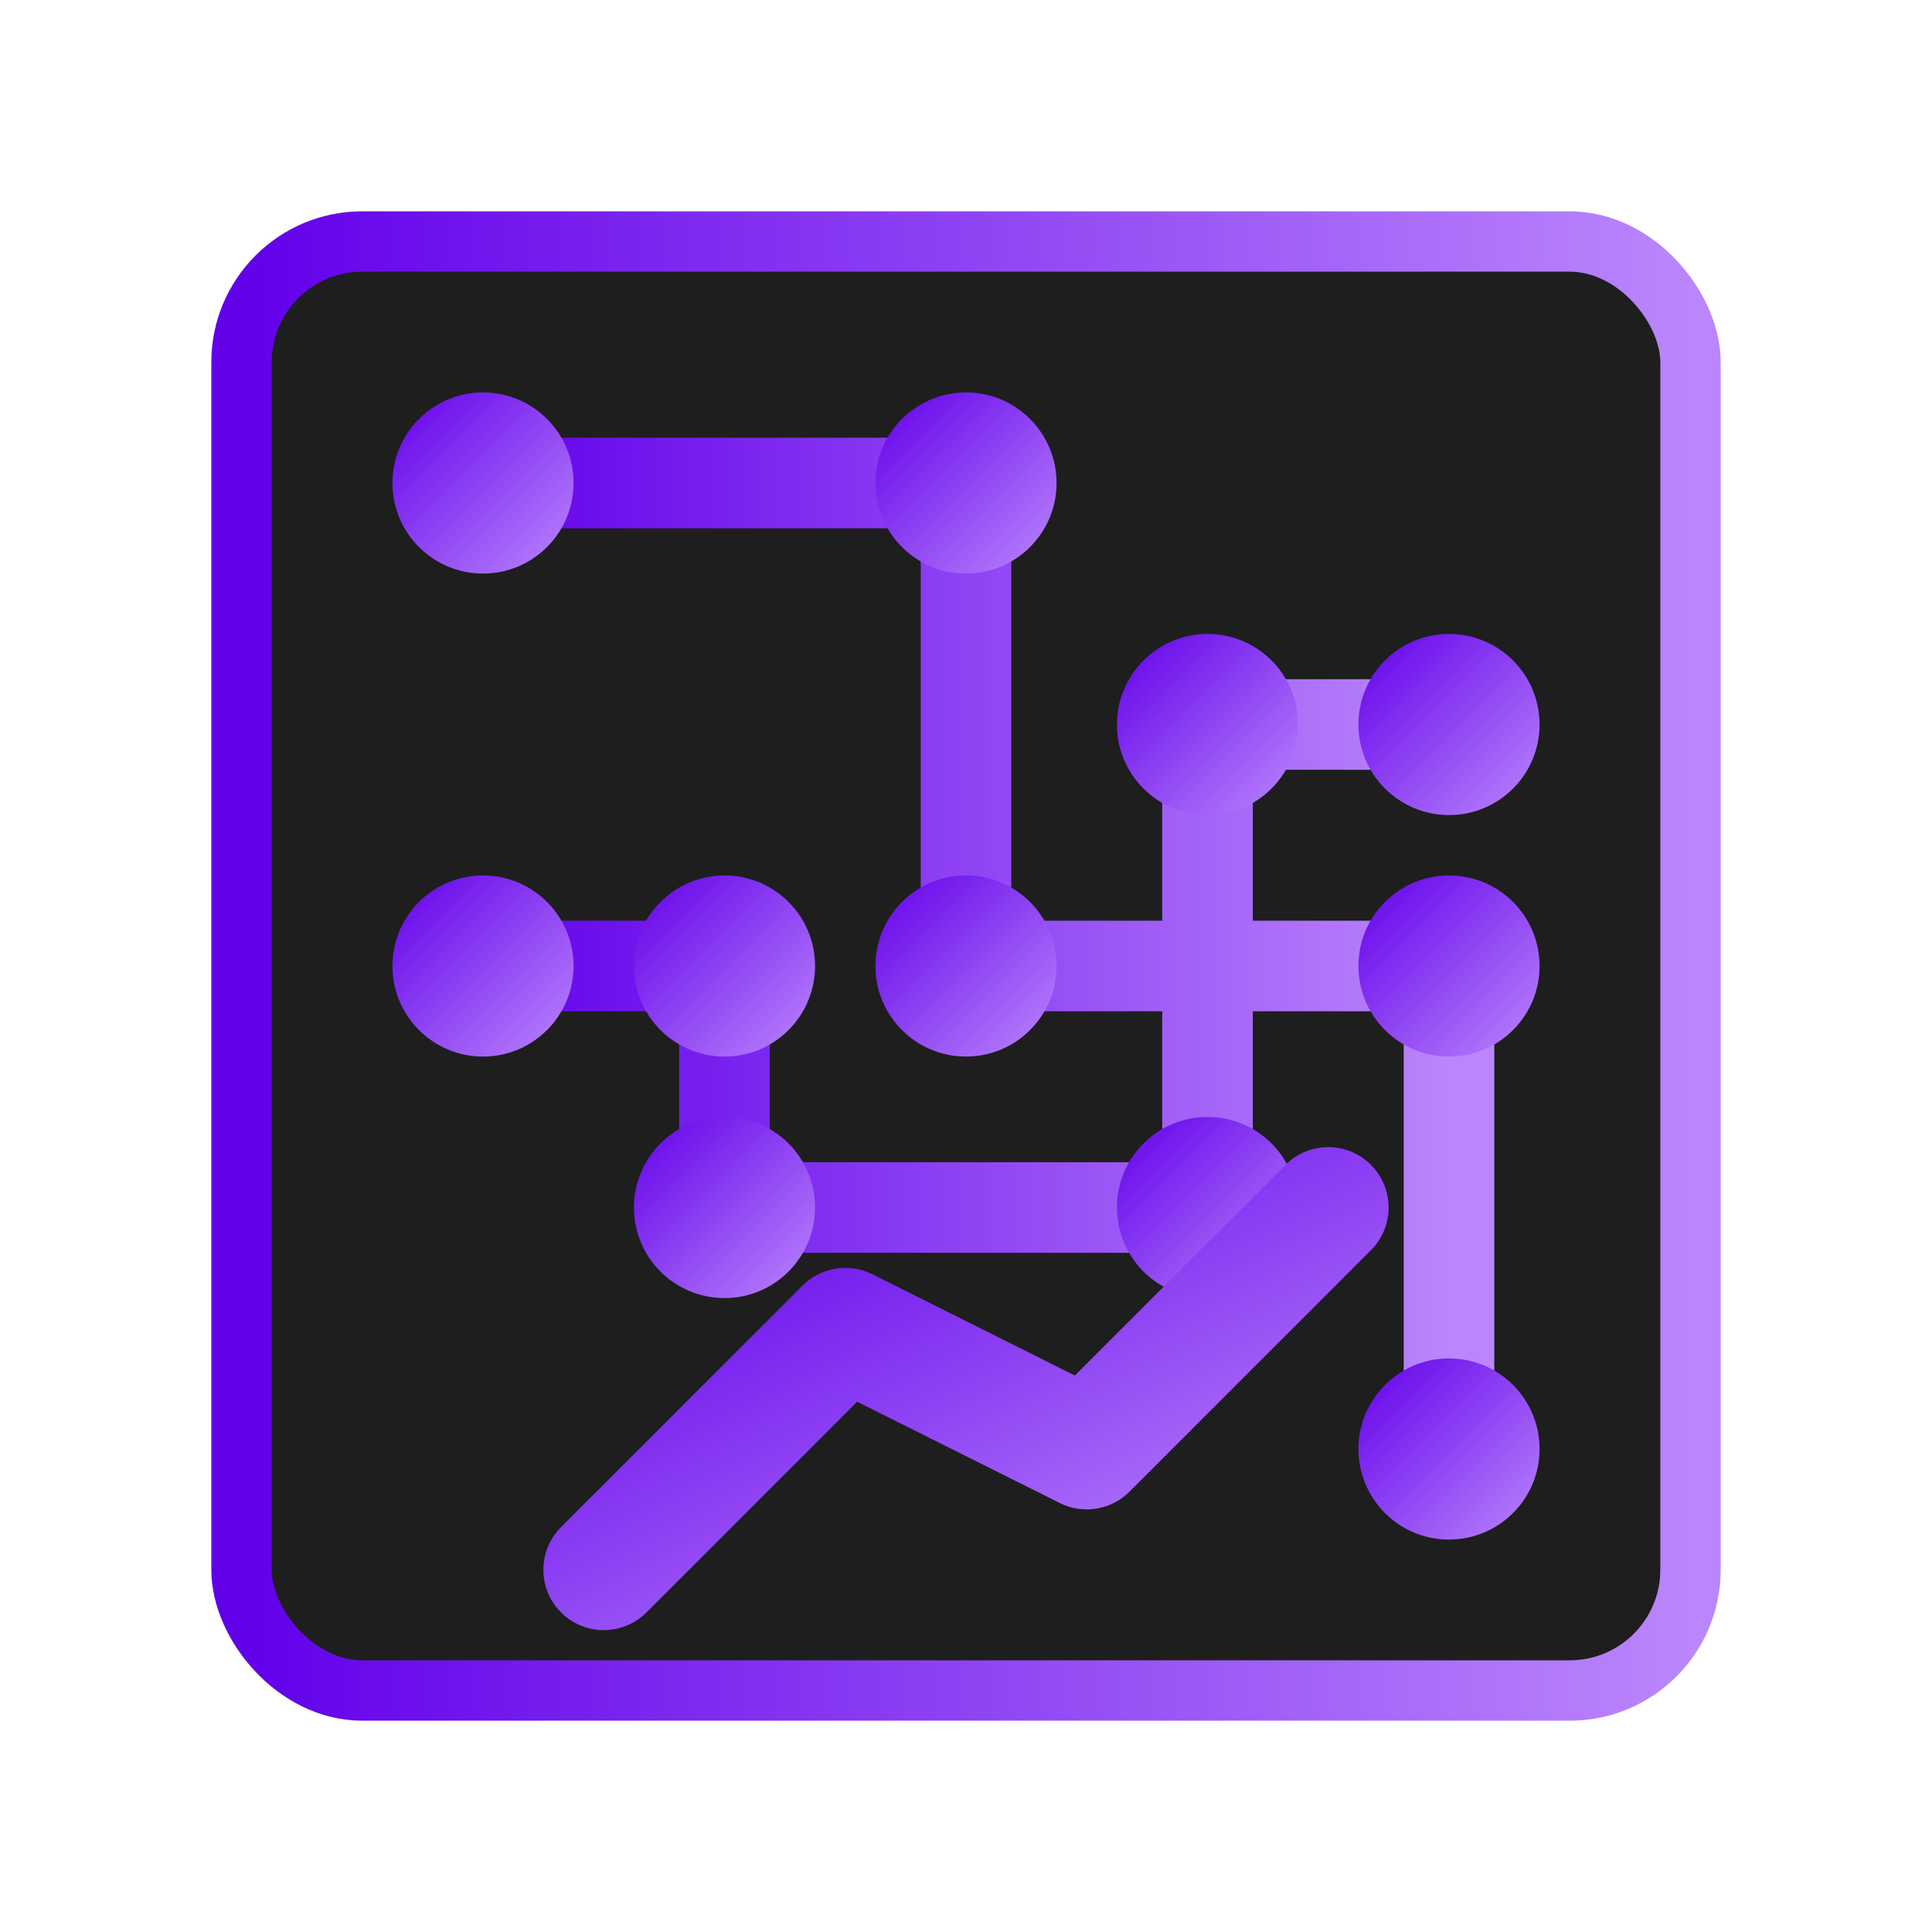 <svg xmlns="http://www.w3.org/2000/svg" width="32" height="32" viewBox="0 0 32 32">
  <defs>
    <linearGradient id="favicon-gradient" x1="0%" y1="0%" x2="100%" y2="100%">
      <stop offset="0%" stop-color="#6200ea" />
      <stop offset="100%" stop-color="#bb86fc" />
    </linearGradient>
    <linearGradient id="circuit-gradient" x1="0%" y1="0%" x2="100%" y2="0%">
      <stop offset="0%" stop-color="#6200ea" />
      <stop offset="100%" stop-color="#bb86fc" />
    </linearGradient>
  </defs>
  <g>
    <!-- Circuit board background -->
    <rect x="4" y="4" width="24" height="24" rx="2" fill="#1e1e1e" stroke="url(#circuit-gradient)" stroke-width="1" />
    
    <!-- Circuit lines -->
    <path d="M8,8 H16 V16 H24 V24" stroke="url(#circuit-gradient)" stroke-width="1.5" fill="none" />
    <path d="M8,16 H12 V20 H20 V12 H24" stroke="url(#circuit-gradient)" stroke-width="1.5" fill="none" />
    
    <!-- Circuit nodes -->
    <circle cx="8" cy="8" r="1.5" fill="url(#favicon-gradient)" />
    <circle cx="16" cy="8" r="1.5" fill="url(#favicon-gradient)" />
    <circle cx="16" cy="16" r="1.5" fill="url(#favicon-gradient)" />
    <circle cx="24" cy="16" r="1.5" fill="url(#favicon-gradient)" />
    <circle cx="24" cy="24" r="1.5" fill="url(#favicon-gradient)" />
    <circle cx="8" cy="16" r="1.5" fill="url(#favicon-gradient)" />
    <circle cx="12" cy="16" r="1.5" fill="url(#favicon-gradient)" />
    <circle cx="12" cy="20" r="1.5" fill="url(#favicon-gradient)" />
    <circle cx="20" cy="20" r="1.5" fill="url(#favicon-gradient)" />
    <circle cx="20" cy="12" r="1.5" fill="url(#favicon-gradient)" />
    <circle cx="24" cy="12" r="1.5" fill="url(#favicon-gradient)" />
    
    <!-- Data visualization element -->
    <path d="M10,26 L14,22 L18,24 L22,20" stroke="url(#favicon-gradient)" stroke-width="2" fill="none" stroke-linecap="round" stroke-linejoin="round" />
  </g>
</svg> 